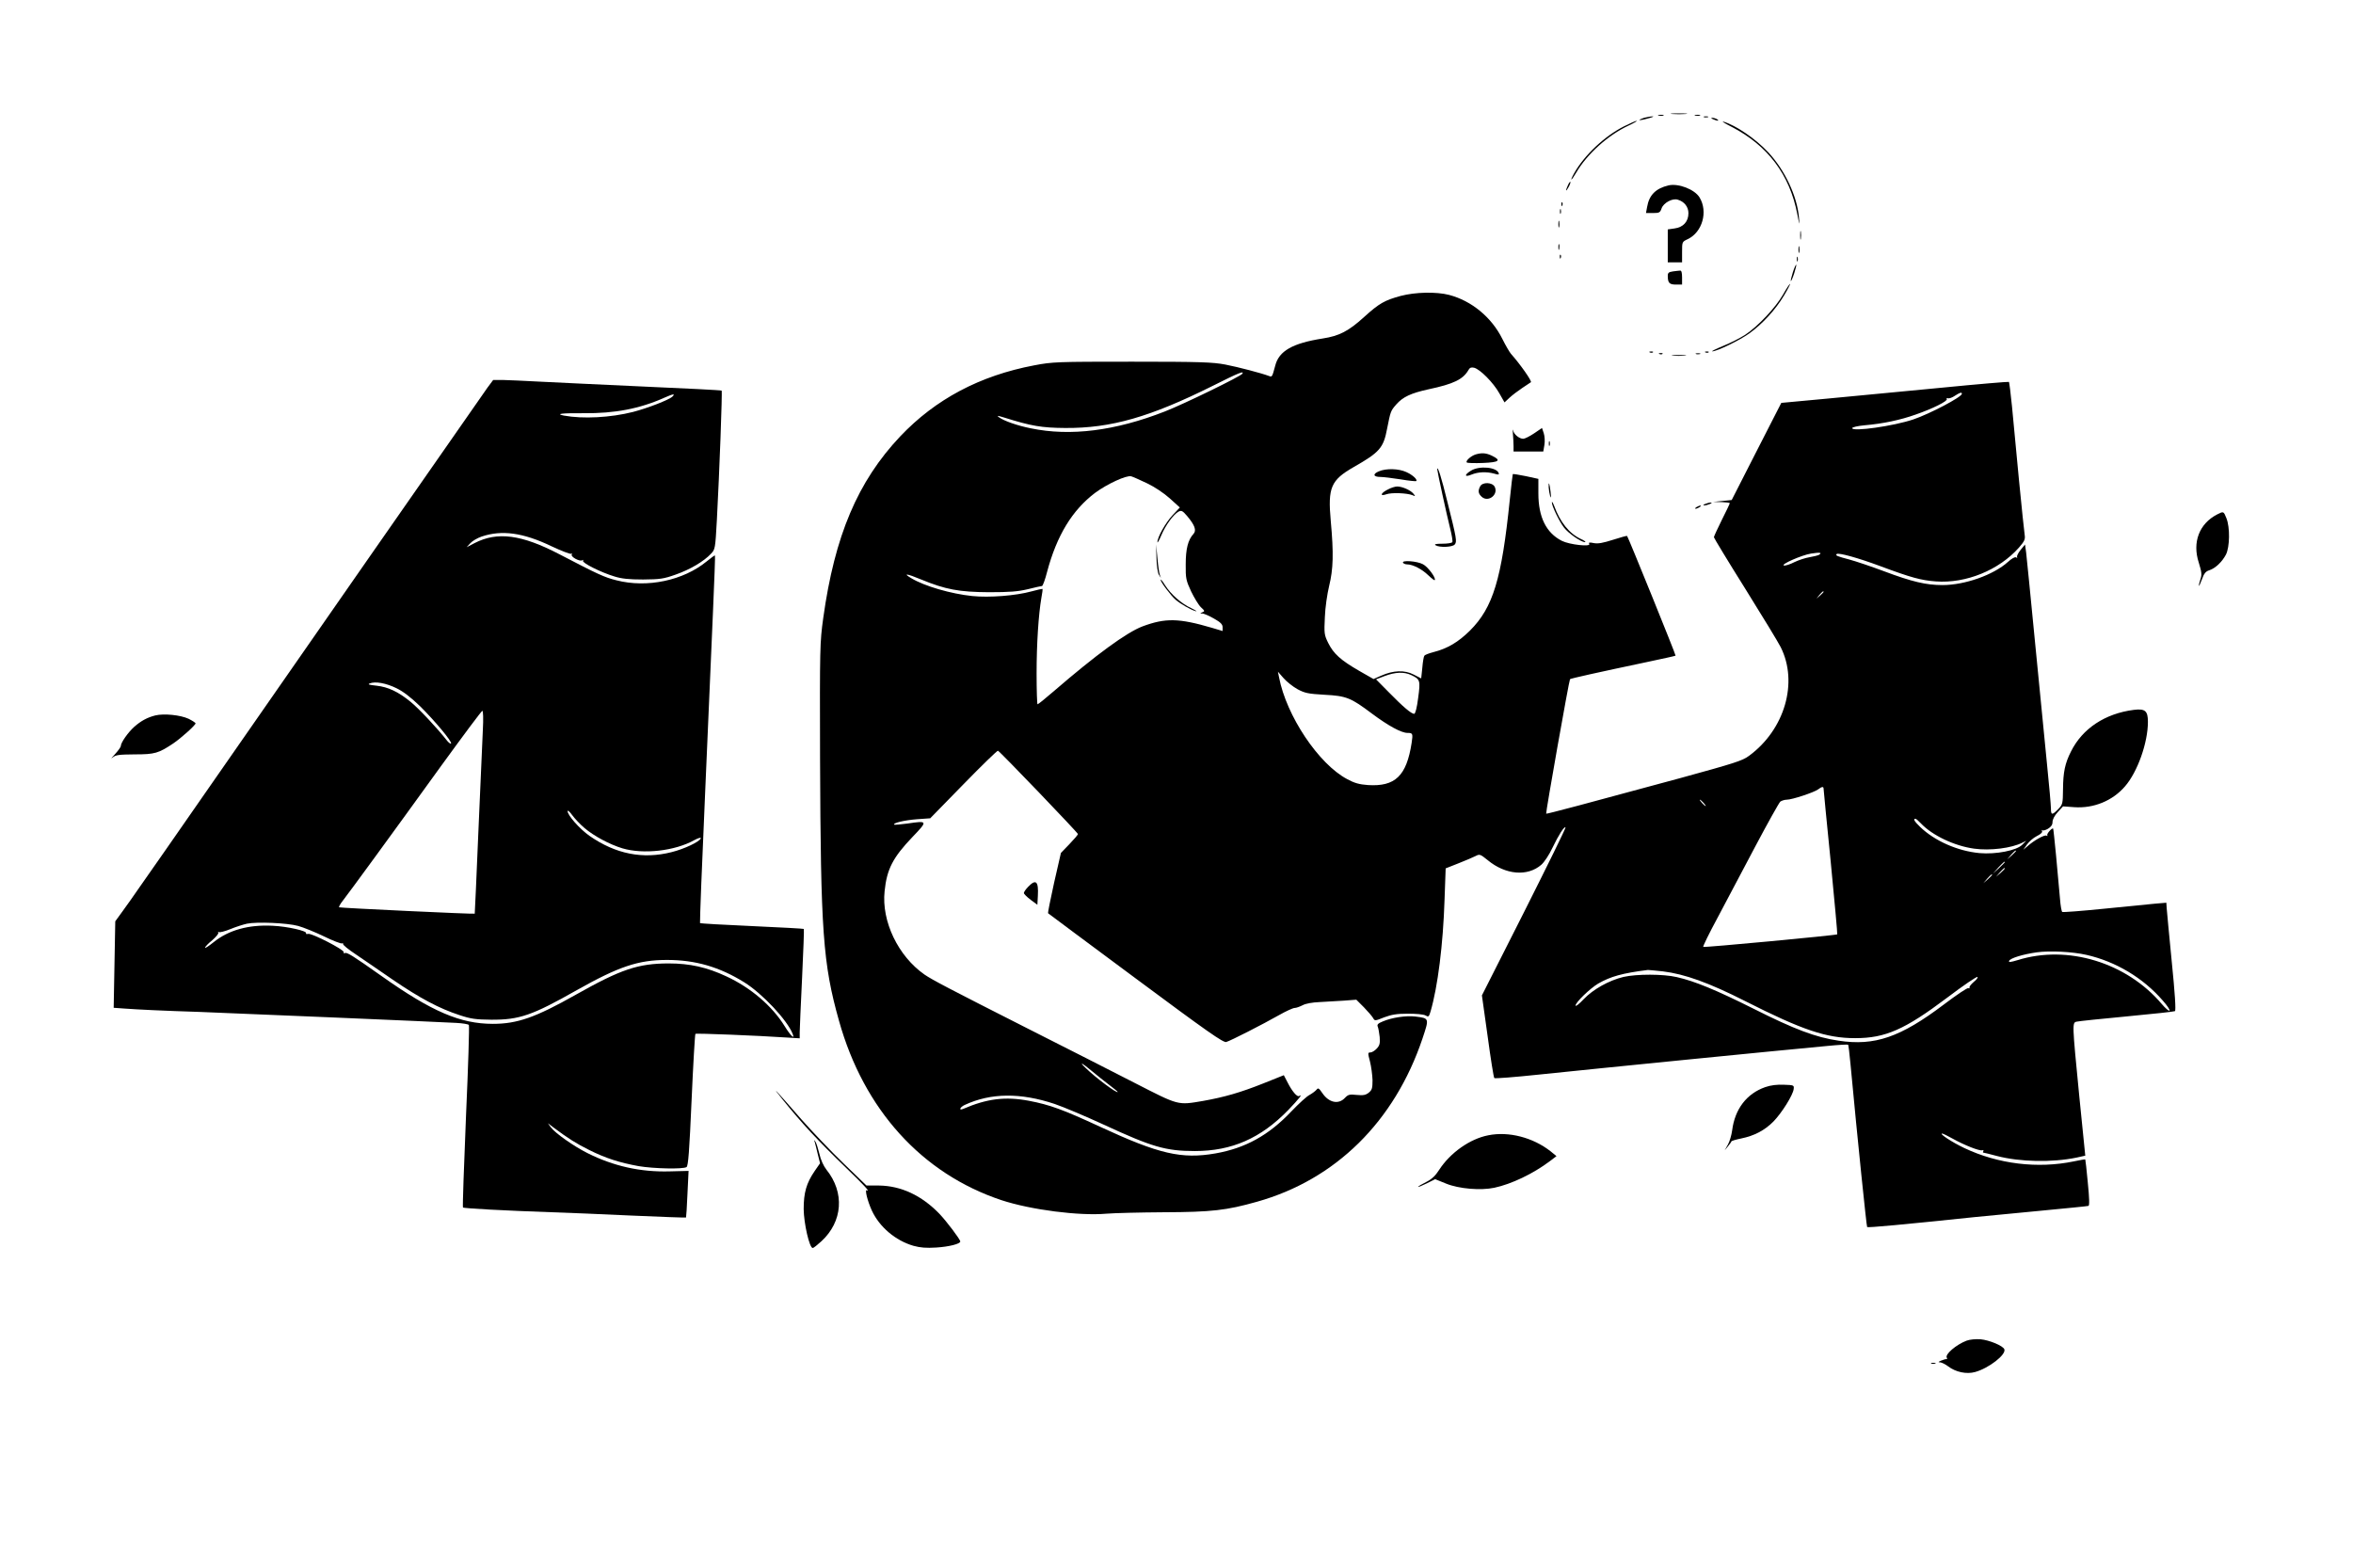 <?xml version="1.0" standalone="no"?>
<!DOCTYPE svg PUBLIC "-//W3C//DTD SVG 20010904//EN"
 "http://www.w3.org/TR/2001/REC-SVG-20010904/DTD/svg10.dtd">
<svg version="1.0" xmlns="http://www.w3.org/2000/svg"
 width="1480pt" height="986pt" viewBox="0 0 1480 986"
 preserveAspectRatio="xMidYMid meet">

<g transform="translate(0,986) scale(0.1,-0.1)"
fill="#000000" stroke="none">
<path d="M10518 9143 c23 -2 61 -2 85 0 23 2 4 4 -43 4 -47 0 -66 -2 -42 -4z"/>
<path d="M10433 9133 c9 -2 23 -2 30 0 6 3 -1 5 -18 5 -16 0 -22 -2 -12 -5z"/>
<path d="M10663 9133 c9 -2 23 -2 30 0 6 3 -1 5 -18 5 -16 0 -22 -2 -12 -5z"/>
<path d="M10341 9119 c-18 -6 -31 -12 -29 -14 2 -2 26 2 53 10 28 7 41 13 30
13 -11 0 -35 -4 -54 -9z"/>
<path d="M10718 9123 c6 -2 18 -2 25 0 6 3 1 5 -13 5 -14 0 -19 -2 -12 -5z"/>
<path d="M10775 9110 c27 -12 43 -12 25 0 -8 5 -22 9 -30 9 -10 0 -8 -3 5 -9z"/>
<path d="M10214 9065 c-121 -61 -249 -181 -313 -295 -30 -54 -19 -51 13 4 69
118 202 237 329 296 34 16 57 29 51 30 -6 0 -42 -16 -80 -35z"/>
<path d="M10890 9063 c229 -118 367 -301 415 -551 14 -73 15 -74 10 -18 -12
133 -88 295 -192 407 -80 86 -205 171 -283 194 -14 3 9 -11 50 -32z"/>
<path d="M9862 8695 c-17 -37 -14 -45 4 -12 9 16 14 31 11 33 -2 2 -9 -7 -15
-21z"/>
<path d="M10495 8694 c-80 -19 -122 -60 -135 -136 l-7 -38 44 0 c40 0 45 3 54
29 12 35 69 66 102 55 41 -12 67 -45 67 -85 0 -53 -33 -89 -88 -96 l-42 -6 0
-103 0 -104 45 0 45 0 0 65 c0 64 0 64 36 81 92 44 128 173 74 262 -31 51
-133 90 -195 76z"/>
<path d="M9821 8574 c0 -11 3 -14 6 -6 3 7 2 16 -1 19 -3 4 -6 -2 -5 -13z"/>
<path d="M9812 8530 c0 -14 2 -19 5 -12 2 6 2 18 0 25 -3 6 -5 1 -5 -13z"/>
<path d="M9802 8450 c0 -19 2 -27 5 -17 2 9 2 25 0 35 -3 9 -5 1 -5 -18z"/>
<path d="M11323 8380 c0 -25 2 -35 4 -22 2 12 2 32 0 45 -2 12 -4 2 -4 -23z"/>
<path d="M9802 8305 c0 -16 2 -22 5 -12 2 9 2 23 0 30 -3 6 -5 -1 -5 -18z"/>
<path d="M11312 8290 c0 -19 2 -27 5 -17 2 9 2 25 0 35 -3 9 -5 1 -5 -18z"/>
<path d="M9811 8244 c0 -11 3 -14 6 -6 3 7 2 16 -1 19 -3 4 -6 -2 -5 -13z"/>
<path d="M11302 8230 c0 -14 2 -19 5 -12 2 6 2 18 0 25 -3 6 -5 1 -5 -13z"/>
<path d="M11277 8148 c-9 -29 -15 -54 -13 -56 2 -2 12 20 21 48 9 28 15 53 13
55 -2 3 -12 -19 -21 -47z"/>
<path d="M10523 8153 c-27 -4 -33 -9 -33 -28 0 -44 10 -55 51 -55 l39 0 0 45
c0 30 -4 44 -12 43 -7 0 -28 -3 -45 -5z"/>
<path d="M11215 8007 c-47 -82 -156 -198 -237 -252 -32 -21 -95 -53 -140 -71
-46 -19 -76 -34 -68 -34 29 0 170 68 233 113 82 59 166 150 218 238 23 38 40
71 38 73 -2 2 -22 -28 -44 -67z"/>
<path d="M8811 7999 c-102 -28 -135 -46 -231 -133 -98 -89 -156 -119 -260
-135 -191 -30 -276 -79 -299 -171 -19 -71 -20 -73 -39 -65 -48 18 -193 56
-275 72 -80 15 -157 18 -587 18 -473 0 -500 -1 -615 -23 -343 -65 -621 -213
-843 -447 -267 -283 -412 -624 -484 -1143 -21 -151 -22 -186 -20 -877 4 -1095
18 -1296 119 -1655 156 -559 521 -962 1022 -1129 186 -61 489 -100 661 -85 47
4 209 8 360 9 301 1 395 12 586 66 495 139 865 504 1041 1026 43 129 44 128
-44 139 -59 7 -148 -6 -206 -31 -30 -12 -37 -20 -31 -33 4 -9 9 -39 12 -65 3
-40 0 -53 -19 -73 -12 -13 -30 -24 -40 -24 -16 0 -16 -4 -2 -57 8 -32 15 -85
16 -117 0 -51 -3 -62 -24 -79 -19 -15 -34 -18 -76 -14 -45 5 -54 2 -74 -19
-40 -43 -101 -30 -142 31 -22 32 -26 34 -37 20 -8 -9 -27 -23 -43 -32 -17 -8
-68 -55 -115 -104 -142 -150 -289 -231 -477 -264 -213 -37 -355 -4 -724 167
-235 109 -318 139 -449 164 -149 28 -263 14 -414 -51 -30 -12 -20 11 10 25
164 76 350 78 566 6 56 -19 193 -77 306 -129 307 -142 392 -167 576 -167 232
0 414 80 587 258 68 71 94 104 68 88 -12 -8 -45 31 -72 85 l-24 46 -130 -52
c-143 -57 -244 -86 -379 -110 -160 -27 -149 -30 -430 114 -138 71 -435 222
-661 336 -515 261 -610 311 -660 345 -166 116 -271 335 -251 524 14 139 52
212 175 341 98 102 97 104 -31 85 -44 -6 -82 -9 -84 -7 -10 10 64 28 143 34
l84 6 209 214 c115 118 213 213 217 211 14 -6 503 -516 503 -524 0 -5 -24 -33
-54 -64 l-53 -55 -43 -188 c-23 -104 -40 -190 -38 -191 1 -2 250 -186 551
-410 451 -335 552 -406 570 -400 28 8 226 109 332 169 44 25 88 45 98 45 10 0
32 8 50 17 20 11 61 18 107 20 41 2 110 6 153 9 l78 6 48 -48 c26 -27 52 -57
58 -68 10 -18 12 -18 69 5 46 17 79 23 149 23 52 0 99 -4 111 -11 19 -11 22
-9 32 25 45 154 79 420 88 704 l7 196 81 32 c45 18 93 38 108 46 25 13 29 11
75 -26 112 -93 251 -105 338 -29 19 17 50 64 70 107 39 81 74 136 82 128 3 -3
-114 -241 -260 -531 l-266 -526 36 -257 c19 -141 38 -260 42 -263 3 -4 130 6
281 22 393 41 1479 149 1813 180 70 7 129 10 131 8 3 -2 9 -56 15 -119 46
-492 101 -1023 105 -1028 6 -5 222 15 681 63 72 7 258 25 415 40 157 15 290
28 296 30 7 2 6 46 -4 146 -7 79 -15 145 -16 146 -1 2 -34 -4 -72 -12 -227
-47 -476 -17 -689 84 -76 36 -160 91 -139 91 5 0 34 -14 64 -31 77 -43 172
-80 188 -74 7 2 10 0 7 -5 -3 -6 -4 -10 0 -10 3 0 41 -9 85 -21 146 -38 348
-42 502 -10 l54 12 -38 377 c-45 461 -45 460 -15 466 12 3 154 18 315 33 161
15 297 30 302 33 7 4 0 113 -20 311 -16 167 -31 319 -32 338 l-2 33 -71 -6
c-38 -4 -184 -18 -323 -32 -139 -14 -256 -23 -261 -20 -4 3 -11 40 -14 83 -12
145 -40 438 -43 441 -6 8 -42 -33 -37 -41 3 -6 1 -7 -5 -3 -12 7 -79 -30 -121
-68 l-25 -21 23 33 c13 18 40 42 62 53 25 12 37 24 33 32 -4 7 -4 9 1 5 4 -4
21 0 36 9 20 12 29 25 29 43 0 16 13 41 33 62 l33 36 70 -5 c122 -9 242 40
320 131 79 91 144 275 144 406 0 69 -18 84 -89 75 -180 -23 -323 -117 -395
-262 -38 -75 -49 -130 -50 -235 -1 -93 -2 -98 -30 -127 -38 -39 -46 -39 -46 3
0 19 -11 146 -25 282 -13 137 -47 481 -75 764 -27 283 -53 537 -56 565 l-7 50
-28 -34 c-15 -19 -25 -39 -22 -44 3 -6 1 -7 -6 -3 -7 5 -28 -7 -51 -28 -91
-82 -271 -146 -412 -146 -104 0 -192 21 -368 87 -80 30 -178 63 -219 74 -76
20 -88 25 -79 34 10 11 135 -24 275 -76 193 -72 256 -89 349 -96 190 -14 397
71 523 213 34 39 40 52 36 78 -3 17 -19 173 -36 346 -16 173 -36 382 -44 464
-8 82 -17 151 -19 154 -3 2 -195 -14 -428 -37 -233 -22 -554 -53 -713 -68
l-291 -27 -156 -305 -156 -306 -59 -6 -58 -6 53 -1 c28 -1 52 -4 52 -7 0 -3
-22 -50 -50 -105 -27 -55 -50 -104 -50 -109 0 -4 88 -150 196 -322 108 -173
209 -339 224 -369 112 -222 26 -519 -199 -684 -41 -31 -93 -47 -432 -140 -589
-160 -841 -227 -844 -224 -4 4 144 840 150 846 5 5 177 43 480 107 99 21 182
39 184 41 3 3 -296 741 -305 753 -2 2 -41 -9 -88 -24 -63 -20 -94 -26 -121
-21 -28 6 -35 4 -29 -5 12 -20 -124 -5 -172 19 -99 50 -148 150 -148 298 l0
92 -78 17 c-44 9 -81 15 -83 13 -1 -1 -10 -75 -19 -163 -51 -498 -105 -676
-250 -821 -74 -73 -141 -113 -231 -136 -27 -7 -53 -17 -56 -22 -4 -4 -10 -39
-13 -76 l-7 -67 -47 24 c-57 30 -129 27 -205 -7 l-48 -21 -91 52 c-116 67
-160 107 -194 175 -25 51 -26 60 -21 162 2 60 15 147 27 197 26 105 29 204 10
410 -19 208 1 255 144 337 165 94 188 121 211 244 21 106 22 110 57 150 42 48
93 71 201 95 161 34 220 63 254 123 8 14 17 17 35 13 38 -10 121 -94 158 -160
l33 -58 31 29 c17 16 54 44 81 62 28 18 52 35 54 36 8 6 -67 113 -125 178 -9
10 -34 53 -55 95 -67 135 -193 239 -334 276 -81 21 -213 18 -304 -6z m-997
-490 c-10 -16 -364 -189 -487 -237 -312 -122 -594 -158 -844 -106 -85 17 -169
47 -199 69 -16 12 -12 12 31 -1 171 -54 238 -65 385 -66 289 -2 535 69 930
266 165 83 197 95 184 75z m4526 -126 c0 -20 -202 -126 -305 -161 -124 -42
-385 -79 -385 -55 0 6 35 14 78 18 117 10 224 33 320 67 110 38 205 86 197 98
-3 5 0 8 7 5 7 -3 27 4 43 15 32 21 45 25 45 13z m-5125 -563 c48 -23 105 -61
143 -95 l63 -57 -46 -49 c-44 -47 -95 -138 -95 -169 0 -8 11 11 24 42 26 62
76 132 109 150 18 9 25 6 54 -28 48 -57 60 -90 40 -112 -35 -38 -49 -95 -49
-192 -1 -88 2 -101 34 -170 20 -41 47 -86 62 -100 24 -22 25 -25 9 -31 -17 -7
-17 -8 1 -8 10 -1 43 -15 72 -32 41 -23 54 -36 54 -54 l0 -24 -67 20 c-208 61
-292 63 -437 9 -100 -38 -293 -179 -557 -407 -53 -46 -99 -83 -103 -83 -3 0
-6 87 -6 193 0 189 12 370 30 476 6 30 9 56 7 57 -1 1 -33 -6 -70 -16 -98 -27
-264 -40 -372 -29 -134 14 -300 62 -383 112 -56 33 -29 30 62 -8 153 -63 239
-79 426 -80 130 0 182 4 245 19 44 11 84 20 89 20 5 1 20 41 32 89 61 229 158
388 302 497 76 56 197 112 227 104 11 -3 56 -23 100 -44z m4226 -450 c-8 -4
-35 -11 -60 -15 -25 -4 -68 -18 -95 -31 -27 -14 -56 -23 -65 -21 -26 5 112 66
170 75 57 9 72 6 50 -8z m29 -233 c0 -2 -10 -12 -22 -23 l-23 -19 19 23 c18
21 26 27 26 19z m-3309 -612 c47 -25 67 -29 169 -35 139 -7 167 -19 300 -119
102 -76 184 -121 223 -121 33 0 35 -4 26 -63 -32 -207 -103 -276 -275 -265
-54 4 -84 12 -130 37 -180 95 -383 399 -429 641 l-7 35 35 -40 c19 -22 59 -54
88 -70z m715 89 c57 -27 59 -33 44 -144 -8 -64 -18 -100 -25 -100 -18 0 -70
44 -160 136 l-80 81 55 21 c67 25 121 27 166 6z m2594 -714 c0 -5 20 -213 45
-461 24 -249 43 -454 41 -456 -6 -6 -838 -84 -843 -79 -3 3 37 85 90 183 52
98 159 300 237 448 79 149 150 276 158 283 9 6 27 12 41 12 33 0 172 46 197
65 22 17 34 19 34 5z m-755 -90 c10 -11 16 -20 13 -20 -3 0 -13 9 -23 20 -10
11 -16 20 -13 20 3 0 13 -9 23 -20z m1367 -129 c72 -76 211 -142 335 -159 100
-14 236 3 304 38 l24 12 -25 -25 c-36 -37 -166 -62 -269 -53 -138 13 -281 76
-373 164 -36 35 -47 52 -30 52 4 0 19 -13 34 -29z m598 -174 c0 -2 -12 -14
-27 -28 l-28 -24 24 28 c23 25 31 32 31 24z m-70 -70 c0 -2 -17 -19 -37 -38
l-38 -34 34 38 c33 34 41 42 41 34z m0 -40 c0 -2 -12 -14 -27 -28 l-28 -24 24
28 c23 25 31 32 31 24z m-80 -40 c0 -2 -12 -14 -27 -28 l-28 -24 24 28 c23 25
31 32 31 24z m593 -503 c185 -42 357 -145 480 -287 28 -31 47 -60 43 -64 -4
-4 -26 15 -49 42 -221 261 -592 374 -906 276 -47 -14 -58 -15 -54 -5 6 17 88
42 175 54 80 11 223 4 311 -16z m-2663 -104 c137 -17 288 -71 517 -187 359
-182 511 -233 692 -233 190 0 312 54 579 255 100 76 186 134 190 130 4 -4 -6
-18 -23 -31 -16 -14 -29 -29 -27 -35 1 -6 -2 -8 -7 -4 -6 3 -75 -43 -154 -103
-274 -207 -435 -262 -662 -228 -144 21 -279 72 -535 201 -236 118 -369 173
-483 199 -86 20 -252 20 -336 1 -91 -22 -191 -78 -250 -140 -28 -30 -51 -48
-51 -40 0 20 90 107 142 138 78 45 153 66 313 86 6 0 49 -4 95 -9z m-3591
-628 c31 -26 80 -65 109 -87 28 -21 52 -41 52 -43 0 -14 -139 89 -202 151 -46
44 -21 31 41 -21z"/>
<path d="M7274 6350 c1 -47 8 -94 15 -105 l13 -20 -7 20 c-4 11 -11 58 -15
105 l-8 85 2 -85z"/>
<path d="M7300 6213 c0 -14 65 -100 94 -125 31 -27 98 -65 126 -72 14 -4 2 4
-26 18 -63 29 -128 86 -166 145 -15 25 -28 40 -28 34z"/>
<path d="M10378 7643 c7 -3 16 -2 19 1 4 3 -2 6 -13 5 -11 0 -14 -3 -6 -6z"/>
<path d="M10728 7643 c7 -3 16 -2 19 1 4 3 -2 6 -13 5 -11 0 -14 -3 -6 -6z"/>
<path d="M10438 7633 c7 -3 16 -2 19 1 4 3 -2 6 -13 5 -11 0 -14 -3 -6 -6z"/>
<path d="M10668 7633 c6 -2 18 -2 25 0 6 3 1 5 -13 5 -14 0 -19 -2 -12 -5z"/>
<path d="M10523 7623 c20 -2 54 -2 75 0 20 2 3 4 -38 4 -41 0 -58 -2 -37 -4z"/>
<path d="M3067 7423 c-19 -27 -355 -509 -748 -1073 -392 -564 -758 -1090 -814
-1170 -55 -80 -163 -235 -240 -345 -76 -110 -178 -256 -226 -325 -48 -69 -118
-169 -156 -223 -37 -54 -88 -126 -113 -160 l-45 -62 -5 -272 -5 -272 70 -5
c79 -6 247 -14 470 -21 190 -7 1515 -63 1614 -69 40 -2 76 -8 80 -13 4 -4 -4
-263 -18 -575 -13 -313 -22 -570 -19 -573 5 -6 267 -20 558 -30 91 -3 317 -12
504 -21 186 -8 340 -14 341 -12 1 2 6 68 9 148 l7 145 -120 -3 c-184 -5 -352
33 -516 115 -84 42 -203 125 -230 162 l-19 26 34 -26 c97 -72 143 -101 225
-142 106 -53 192 -80 312 -102 95 -16 279 -20 301 -6 11 6 18 102 32 421 10
227 21 414 24 417 4 5 398 -11 574 -23 l82 -5 0 38 c0 21 7 175 15 343 8 167
13 306 11 307 -1 2 -148 10 -326 18 -178 8 -325 16 -327 19 -2 2 12 370 32
817 19 448 42 967 50 1153 8 187 14 341 12 342 -2 2 -25 -15 -52 -37 -146
-120 -375 -169 -568 -119 -76 19 -115 37 -357 163 -239 125 -392 145 -535 71
l-50 -26 24 26 c13 14 44 32 70 41 127 43 261 25 440 -61 62 -29 118 -51 124
-47 6 3 7 1 3 -5 -8 -14 50 -46 66 -36 6 4 8 3 5 -3 -8 -13 114 -74 198 -99
44 -14 91 -19 180 -19 107 1 129 4 205 31 89 31 176 82 222 131 26 27 27 32
37 213 16 298 35 809 30 813 -2 3 -227 14 -499 26 -272 13 -567 26 -655 31
-88 5 -188 9 -222 10 l-61 0 -35 -47z m1163 -57 c-21 -21 -156 -73 -248 -97
-142 -36 -316 -45 -435 -23 -56 11 -15 16 125 15 194 -2 352 28 508 98 54 24
69 26 50 7z m-1736 -1835 c42 -20 92 -59 148 -113 94 -93 204 -225 195 -235
-4 -3 -17 7 -29 23 -59 75 -175 199 -226 240 -77 63 -141 93 -214 101 -46 5
-57 8 -43 14 35 15 104 2 169 -30z m543 -263 c-3 -68 -16 -355 -28 -638 -12
-283 -22 -516 -23 -517 -3 -4 -848 36 -853 40 -3 3 8 23 25 44 39 50 306 415
617 846 138 190 254 346 259 346 5 1 7 -50 3 -121z m639 -616 c60 -51 159
-104 239 -128 131 -39 330 -17 453 52 24 13 42 18 40 11 -7 -21 -103 -67 -184
-87 -181 -46 -352 -12 -517 103 -61 43 -137 129 -137 155 0 8 13 -3 29 -25 15
-21 50 -58 77 -81z m-1801 -616 c33 -9 107 -39 163 -66 57 -28 108 -47 113
-44 5 3 8 1 7 -4 -2 -5 33 -34 77 -63 44 -30 150 -102 235 -161 173 -118 294
-182 420 -223 72 -24 103 -28 200 -29 176 -1 258 27 538 186 263 148 386 190
567 190 179 0 330 -44 485 -140 115 -71 273 -240 306 -326 15 -38 -14 -10 -51
50 -78 126 -213 242 -367 313 -122 57 -229 81 -362 81 -192 0 -301 -37 -583
-196 -255 -144 -369 -184 -523 -184 -204 0 -384 77 -699 300 -185 131 -220
152 -232 145 -5 -4 -8 -1 -7 6 4 15 -202 121 -224 115 -10 -2 -16 -1 -13 4 9
14 -118 43 -210 47 -151 8 -277 -27 -371 -103 -30 -24 -54 -40 -54 -35 0 6 20
27 45 47 24 21 41 42 38 47 -3 6 -2 7 4 4 5 -3 38 5 72 19 34 14 81 29 104 34
61 13 253 5 322 -14z"/>
<path d="M9516 7131 c2 -24 4 -59 4 -77 l0 -34 94 0 93 0 7 41 c4 23 2 56 -4
74 l-11 33 -50 -34 c-28 -19 -59 -34 -68 -34 -25 0 -59 28 -64 53 -3 12 -3 2
-1 -22z"/>
<path d="M9742 7070 c0 -14 2 -19 5 -12 2 6 2 18 0 25 -3 6 -5 1 -5 -13z"/>
<path d="M9283 7002 c-31 -9 -67 -42 -57 -51 5 -4 51 -5 102 -3 101 4 117 16
57 45 -37 18 -64 20 -102 9z"/>
<path d="M9253 6900 c-45 -27 -42 -44 3 -25 42 17 94 19 142 6 25 -8 32 -7 29
2 -12 39 -122 49 -174 17z"/>
<path d="M8672 6895 c-40 -17 -34 -35 11 -35 18 0 74 -7 126 -15 52 -9 96 -13
99 -11 9 10 -23 39 -63 57 -48 22 -127 24 -173 4z"/>
<path d="M9040 6908 c0 -12 60 -288 81 -371 11 -43 17 -82 14 -87 -4 -6 -32
-10 -63 -10 -41 0 -53 -3 -42 -10 24 -15 106 -12 120 5 15 18 12 37 -46 268
-37 152 -63 233 -64 205z"/>
<path d="M9310 6801 c-15 -29 -12 -46 10 -66 41 -37 107 14 81 64 -16 28 -76
30 -91 2z"/>
<path d="M9741 6794 c1 -16 5 -40 9 -54 6 -17 7 -9 3 25 -6 56 -14 74 -12 29z"/>
<path d="M8731 6782 c-47 -23 -55 -46 -11 -31 32 12 131 8 165 -6 18 -8 19 -7
5 10 -18 22 -70 45 -102 45 -13 0 -38 -8 -57 -18z"/>
<path d="M9761 6700 c-1 -21 46 -119 76 -158 28 -37 108 -92 132 -92 9 0 -2 9
-24 19 -74 34 -132 106 -170 210 -8 20 -14 29 -14 21z"/>
<path d="M10725 6690 c-13 -5 -14 -9 -5 -9 8 0 24 4 35 9 13 5 14 9 5 9 -8 0
-24 -4 -35 -9z"/>
<path d="M10670 6670 c-8 -5 -10 -10 -5 -10 6 0 17 5 25 10 8 5 11 10 5 10 -5
0 -17 -5 -25 -10z"/>
<path d="M13945 6624 c-112 -58 -157 -175 -115 -303 18 -58 20 -76 11 -102 -6
-18 -11 -37 -10 -43 0 -6 8 11 18 38 14 39 24 52 47 59 38 12 81 53 105 99 24
48 26 170 3 228 -18 45 -18 45 -59 24z"/>
<path d="M8825 6320 c3 -5 15 -10 26 -10 35 0 93 -30 131 -67 21 -20 40 -35
42 -32 11 11 -42 84 -74 100 -37 20 -136 27 -125 9z"/>
<path d="M977 5360 c-51 -13 -90 -34 -133 -72 -38 -34 -84 -99 -84 -120 0 -7
-17 -30 -37 -52 -21 -22 -28 -32 -15 -21 20 17 39 19 140 20 126 0 149 7 242
69 50 34 140 115 140 126 0 4 -20 17 -44 29 -52 24 -155 34 -209 21z"/>
<path d="M6467 4282 c-15 -15 -27 -33 -27 -39 0 -6 19 -25 43 -43 l42 -31 3
57 c5 91 -12 107 -61 56z"/>
<path d="M11103 3022 c-117 -41 -191 -138 -208 -272 -4 -30 -16 -71 -27 -90
l-20 -35 21 25 c11 14 21 27 21 30 0 4 28 12 62 19 82 17 146 50 202 106 52
53 124 167 128 205 3 24 1 25 -62 27 -42 2 -83 -3 -117 -15z"/>
<path d="M4921 2946 c127 -157 217 -254 405 -436 101 -97 152 -152 127 -137
-16 10 3 -67 31 -128 48 -103 148 -188 261 -221 44 -12 80 -15 144 -11 80 5
151 23 151 38 0 13 -86 127 -133 176 -111 114 -239 174 -378 176 l-79 0 -142
137 c-79 76 -199 202 -268 280 -167 191 -195 221 -119 126z"/>
<path d="M9361 2719 c-115 -22 -239 -110 -308 -216 -24 -38 -47 -60 -83 -78
-28 -14 -50 -27 -50 -30 0 -3 24 7 53 21 l54 27 69 -28 c81 -33 218 -44 303
-26 108 23 244 88 349 167 l42 32 -38 31 c-110 86 -262 126 -391 100z"/>
<path d="M5125 2675 c3 -11 12 -45 19 -76 l14 -56 -34 -49 c-52 -76 -69 -136
-69 -239 1 -90 36 -245 57 -245 5 0 29 19 54 42 135 124 148 307 32 451 -18
23 -36 62 -44 99 -8 33 -19 68 -25 77 -9 13 -10 13 -4 -4z"/>
<path d="M12369 1427 c-65 -25 -137 -86 -124 -107 3 -6 3 -10 -2 -9 -4 1 -19
-3 -33 -9 -19 -8 -21 -11 -7 -11 10 -1 33 -12 50 -25 48 -37 117 -51 170 -36
87 24 197 110 184 143 -8 22 -95 58 -150 63 -30 2 -67 -1 -88 -9z"/>
<path d="M12148 1283 c6 -2 18 -2 25 0 6 3 1 5 -13 5 -14 0 -19 -2 -12 -5z"/>
</g>
</svg>
